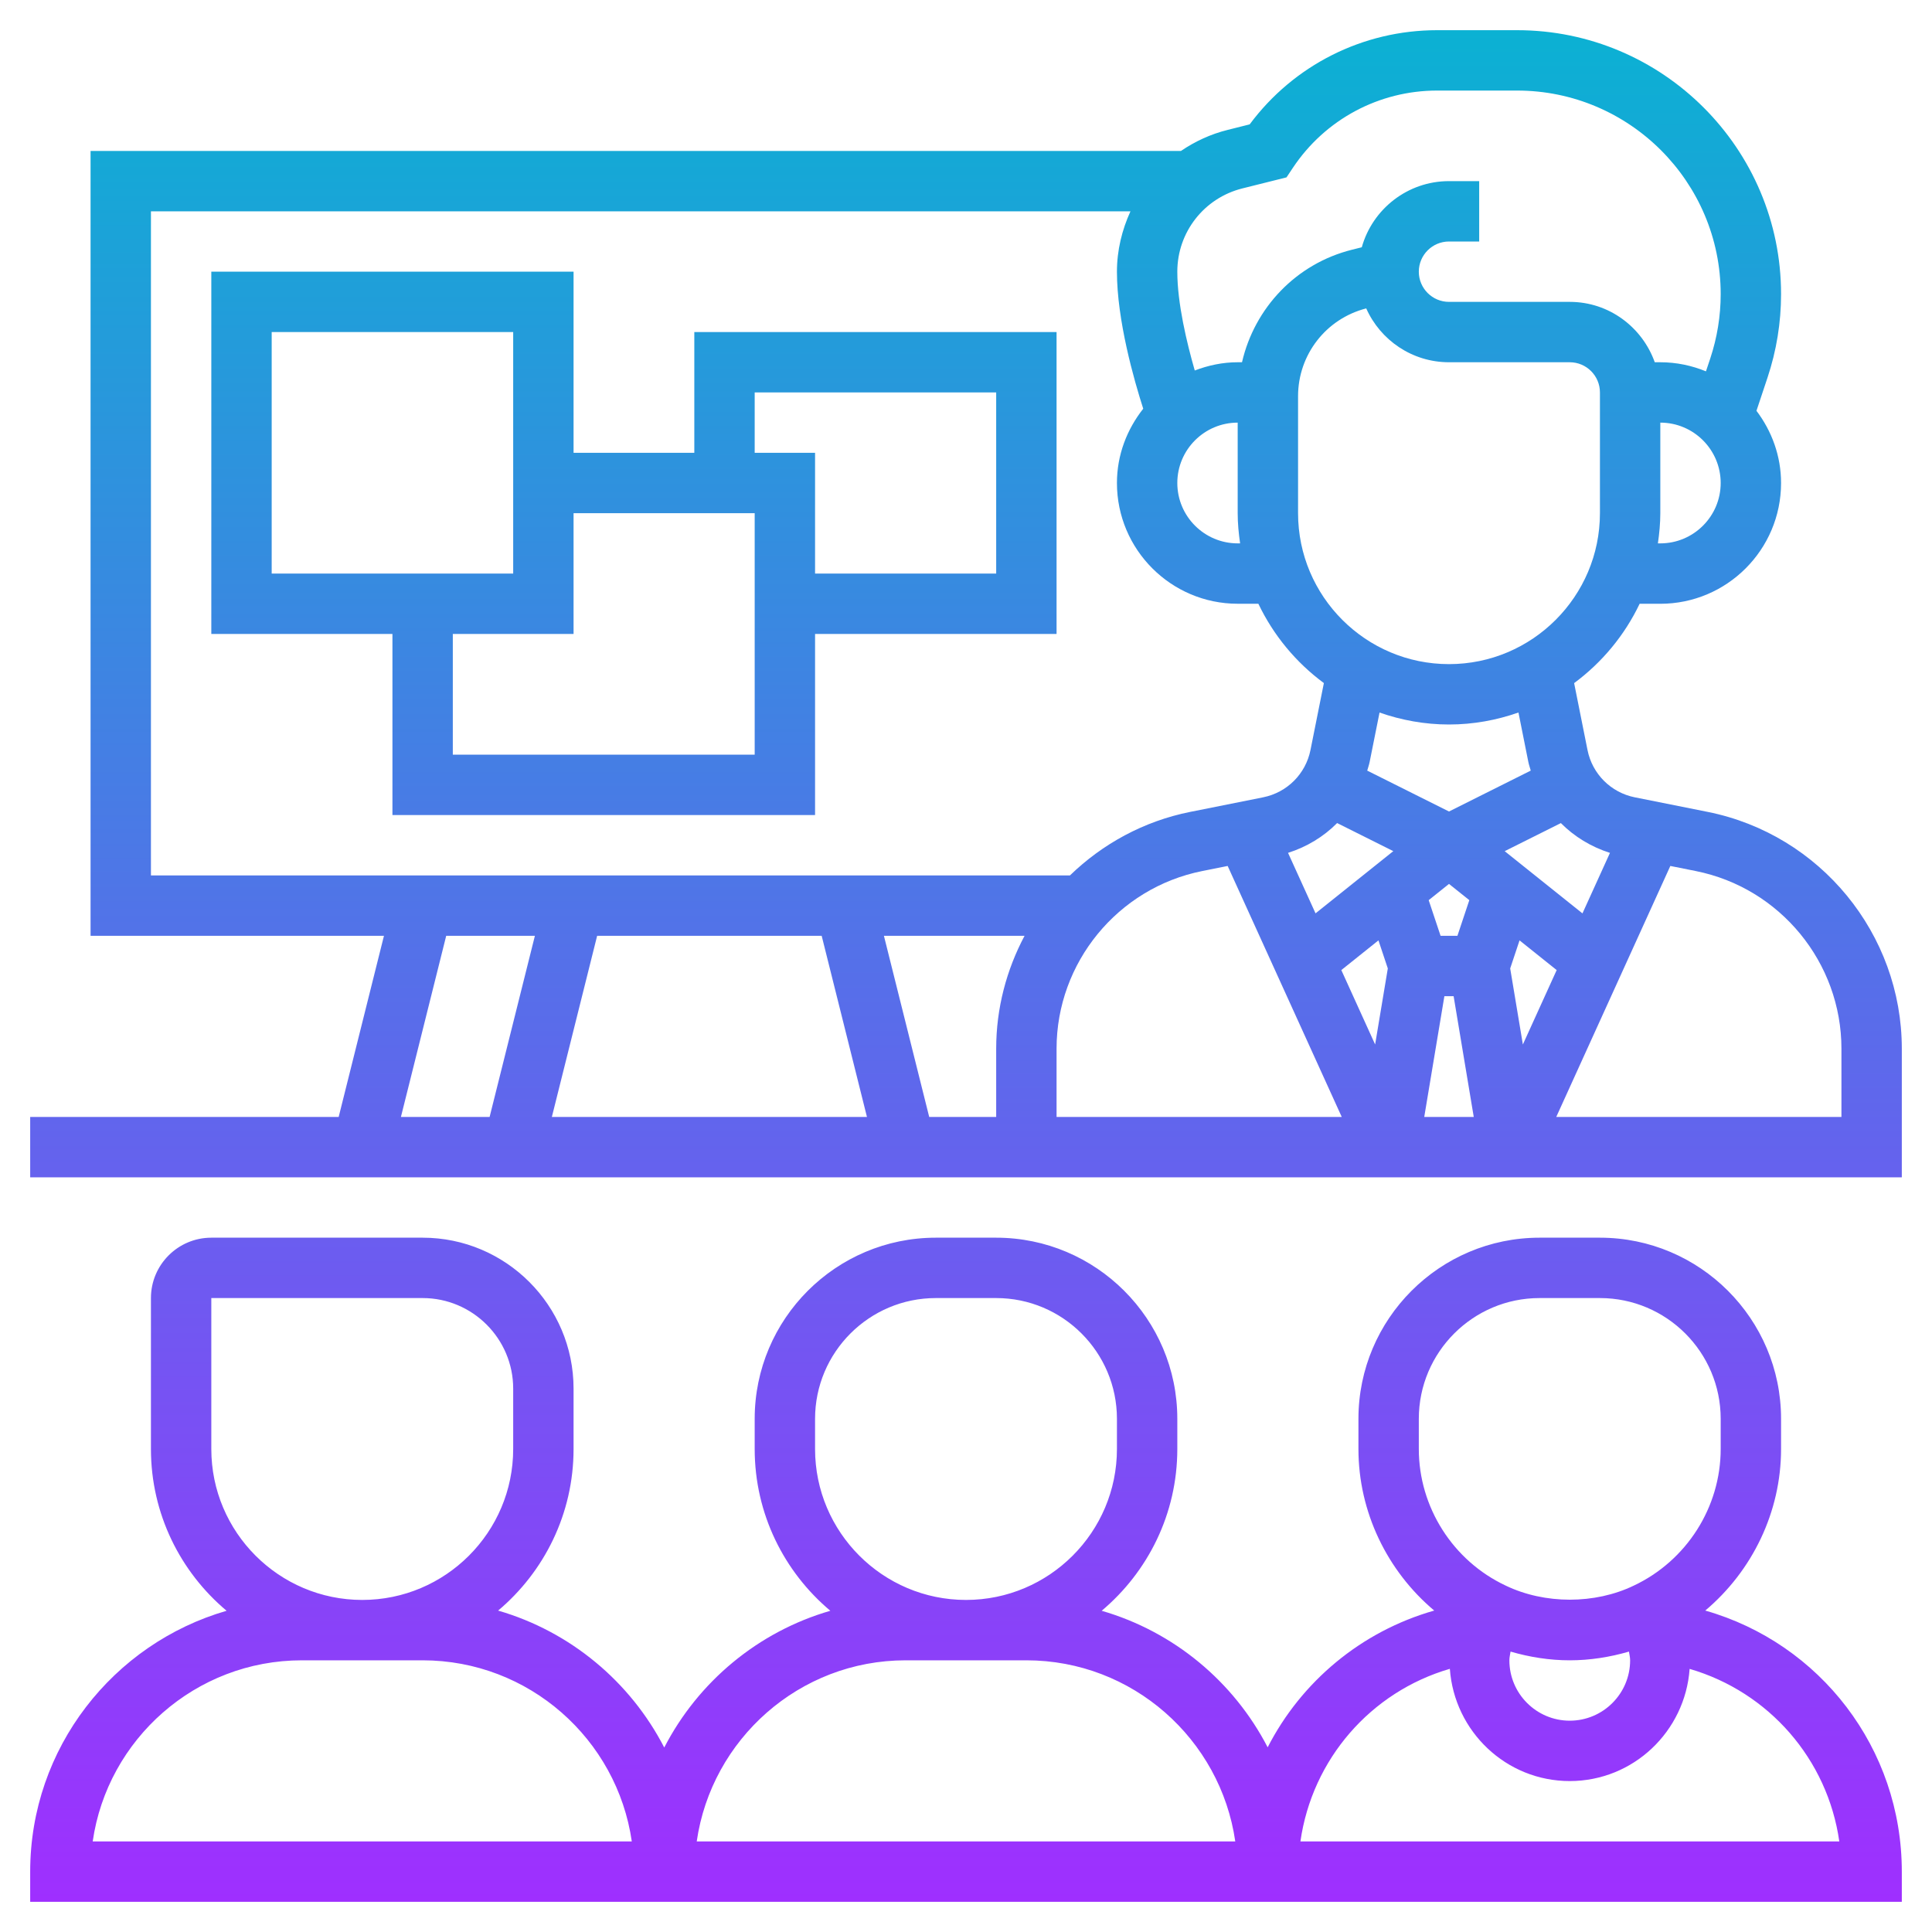 <svg id="_x33_0" enable-background="new 0 0 64 64" height="512" viewBox="0 0 64 64" width="512" xmlns="http://www.w3.org/2000/svg" xmlns:xlink="http://www.w3.org/1999/xlink"><linearGradient id="SVGID_1_" gradientUnits="userSpaceOnUse" x1="32" x2="32" y1="63" y2="1"><stop offset="0" stop-color="#9f2fff"/><stop offset="1" stop-color="#0bb1d3"/></linearGradient><path d="m56.569 26.895-2.412-.482c-.794-.159-1.411-.775-1.569-1.569l-.443-2.215c.923-.682 1.671-1.583 2.17-2.628h.685c2.206 0 4-1.794 4-4 0-.901-.31-1.724-.815-2.393l.366-1.098c.298-.896.449-1.825.449-2.767 0-4.821-3.922-8.743-8.744-8.743h-2.651c-2.459 0-4.751 1.159-6.208 3.12l-.729.183c-.567.141-1.085.383-1.547.697h-36.121v26h9.719l-1.5 6h-10.219v2h62v-4.262c0-3.8-2.705-7.098-6.431-7.843zm-29.35 4.105 1.5 6h-10.438l1.5-6zm2.062 0h4.659c-.598 1.125-.94 2.399-.94 3.738v2.262h-2.219zm5.719 3.738c0-2.85 2.028-5.324 4.823-5.883l.845-.169 3.779 8.314h-9.447zm9.294-7.473 1.861.93-2.576 2.061-.911-2.004c.623-.198 1.179-.536 1.626-.987zm3.985 3.735h-.558l-.394-1.181.673-.538.673.538zm-2.306 1.081-.42 2.519-1.12-2.465 1.23-.984zm1.874.919h.306l.667 4h-1.64zm2.18-.919.31-.93 1.23.984-1.12 2.465zm3.305-3.828-.911 2.004-2.576-2.061 1.861-.93c.447.45 1.003.788 1.626.987zm-2.705-3.018c.02.1.054.195.081.292l-2.708 1.355-2.709-1.354c.027-.097.061-.192.081-.292l.327-1.632c.722.252 1.494.396 2.301.396s1.579-.144 2.301-.397zm2.373-8.235c0 2.757-2.243 5-5 5s-5-2.243-5-5v-3.877c0-1.374.928-2.567 2.258-2.907.467 1.05 1.52 1.784 2.742 1.784h4c.551 0 1 .448 1 1zm2 1h-.08c.047-.328.08-.66.08-1v-3c1.103 0 2 .897 2 2s-.897 2-2 2zm-13.847-11.758 1.464-.366.214-.321c1.067-1.6 2.852-2.555 4.774-2.555h2.651c3.719 0 6.744 3.025 6.744 6.743 0 .726-.117 1.443-.346 2.133l-.142.425c-.467-.191-.977-.301-1.512-.301h-.184c-.414-1.161-1.514-2-2.816-2h-4c-.551 0-1-.448-1-1s.449-1 1-1h1v-2h-1c-1.374 0-2.536.929-2.889 2.191l-.324.081c-1.855.464-3.229 1.928-3.644 3.728h-.143c-.503 0-.979.104-1.422.273-.265-.921-.578-2.228-.578-3.273 0-1.307.885-2.44 2.153-2.758zm-.153 7.758v3c0 .34.033.672.08 1h-.08c-1.103 0-2-.897-2-2s.897-2 2-2zm-36-7h32.448c-.28.615-.448 1.289-.448 2 0 1.608.565 3.587.871 4.539-.537.681-.871 1.528-.871 2.461 0 2.206 1.794 4 4 4h.685c.499 1.045 1.247 1.946 2.17 2.628l-.443 2.215c-.159.794-.775 1.41-1.569 1.569l-2.412.482c-1.547.309-2.912 1.063-3.987 2.105h-30.444zm9.781 24h2.938l-1.5 6h-2.938zm46.219 6h-9.447l3.779-8.314.845.169c2.795.559 4.823 3.034 4.823 5.883zm-26-26h-12v4h-4v-6h-12v12h6v6h14v-6h8zm-26 0h8v8h-8zm16 14h-10v-4h4v-4h6zm8-6h-6v-4h-2v-2h8zm23.489 34.352c1.559-1.313 2.511-3.266 2.511-5.352v-1c0-3.309-2.691-6-6-6h-2c-3.309 0-6 2.691-6 6v1c0 2.087.953 4.041 2.51 5.352-2.423.691-4.401 2.354-5.517 4.53-1.125-2.174-3.107-3.831-5.499-4.523 1.53-1.285 2.506-3.21 2.506-5.359v-1c0-3.309-2.691-6-6-6h-2c-3.309 0-6 2.691-6 6v1c0 2.149.976 4.074 2.506 5.359-2.395.693-4.378 2.352-5.502 4.53-1.123-2.178-3.108-3.842-5.503-4.536 1.526-1.285 2.499-3.207 2.499-5.353v-2c0-2.757-2.243-5-5-5h-7c-1.103 0-2 .897-2 2v5c0 2.149.976 4.074 2.506 5.359-3.752 1.085-6.506 4.544-6.506 8.641v1h62v-1c0-4.087-2.71-7.564-6.511-8.648zm-2.489 1.648c0 1.103-.897 2-2 2s-2-.897-2-2c0-.1.025-.193.039-.289.631.184 1.292.289 1.961.289s1.331-.105 1.961-.289c.014.096.039.189.039.289zm-7-7v-1c0-2.206 1.794-4 4-4h2c2.206 0 4 1.794 4 4v1c0 1.927-1.129 3.703-2.884 4.528-1.282.617-2.942.621-4.24-.004-1.747-.821-2.876-2.597-2.876-4.524zm-20 0v-1c0-2.206 1.794-4 4-4h2c2.206 0 4 1.794 4 4v1c0 2.757-2.243 5-5 5s-5-2.243-5-5zm3 7h4c3.519 0 6.432 2.614 6.92 6h-17.84c.488-3.386 3.401-6 6.92-6zm-23-7v-5h7c1.654 0 3 1.346 3 3v2c0 2.757-2.243 5-5 5s-5-2.243-5-5zm-3.929 13c.487-3.388 3.408-6 6.929-6h4c3.521 0 6.442 2.612 6.929 6zm40.007 0c.388-2.723 2.328-4.955 4.95-5.718.148 2.072 1.863 3.718 3.972 3.718 2.108 0 3.823-1.645 3.971-3.716 2.623.763 4.571 2.993 4.958 5.716z" fill="url(#SVGID_1_)"/></svg>